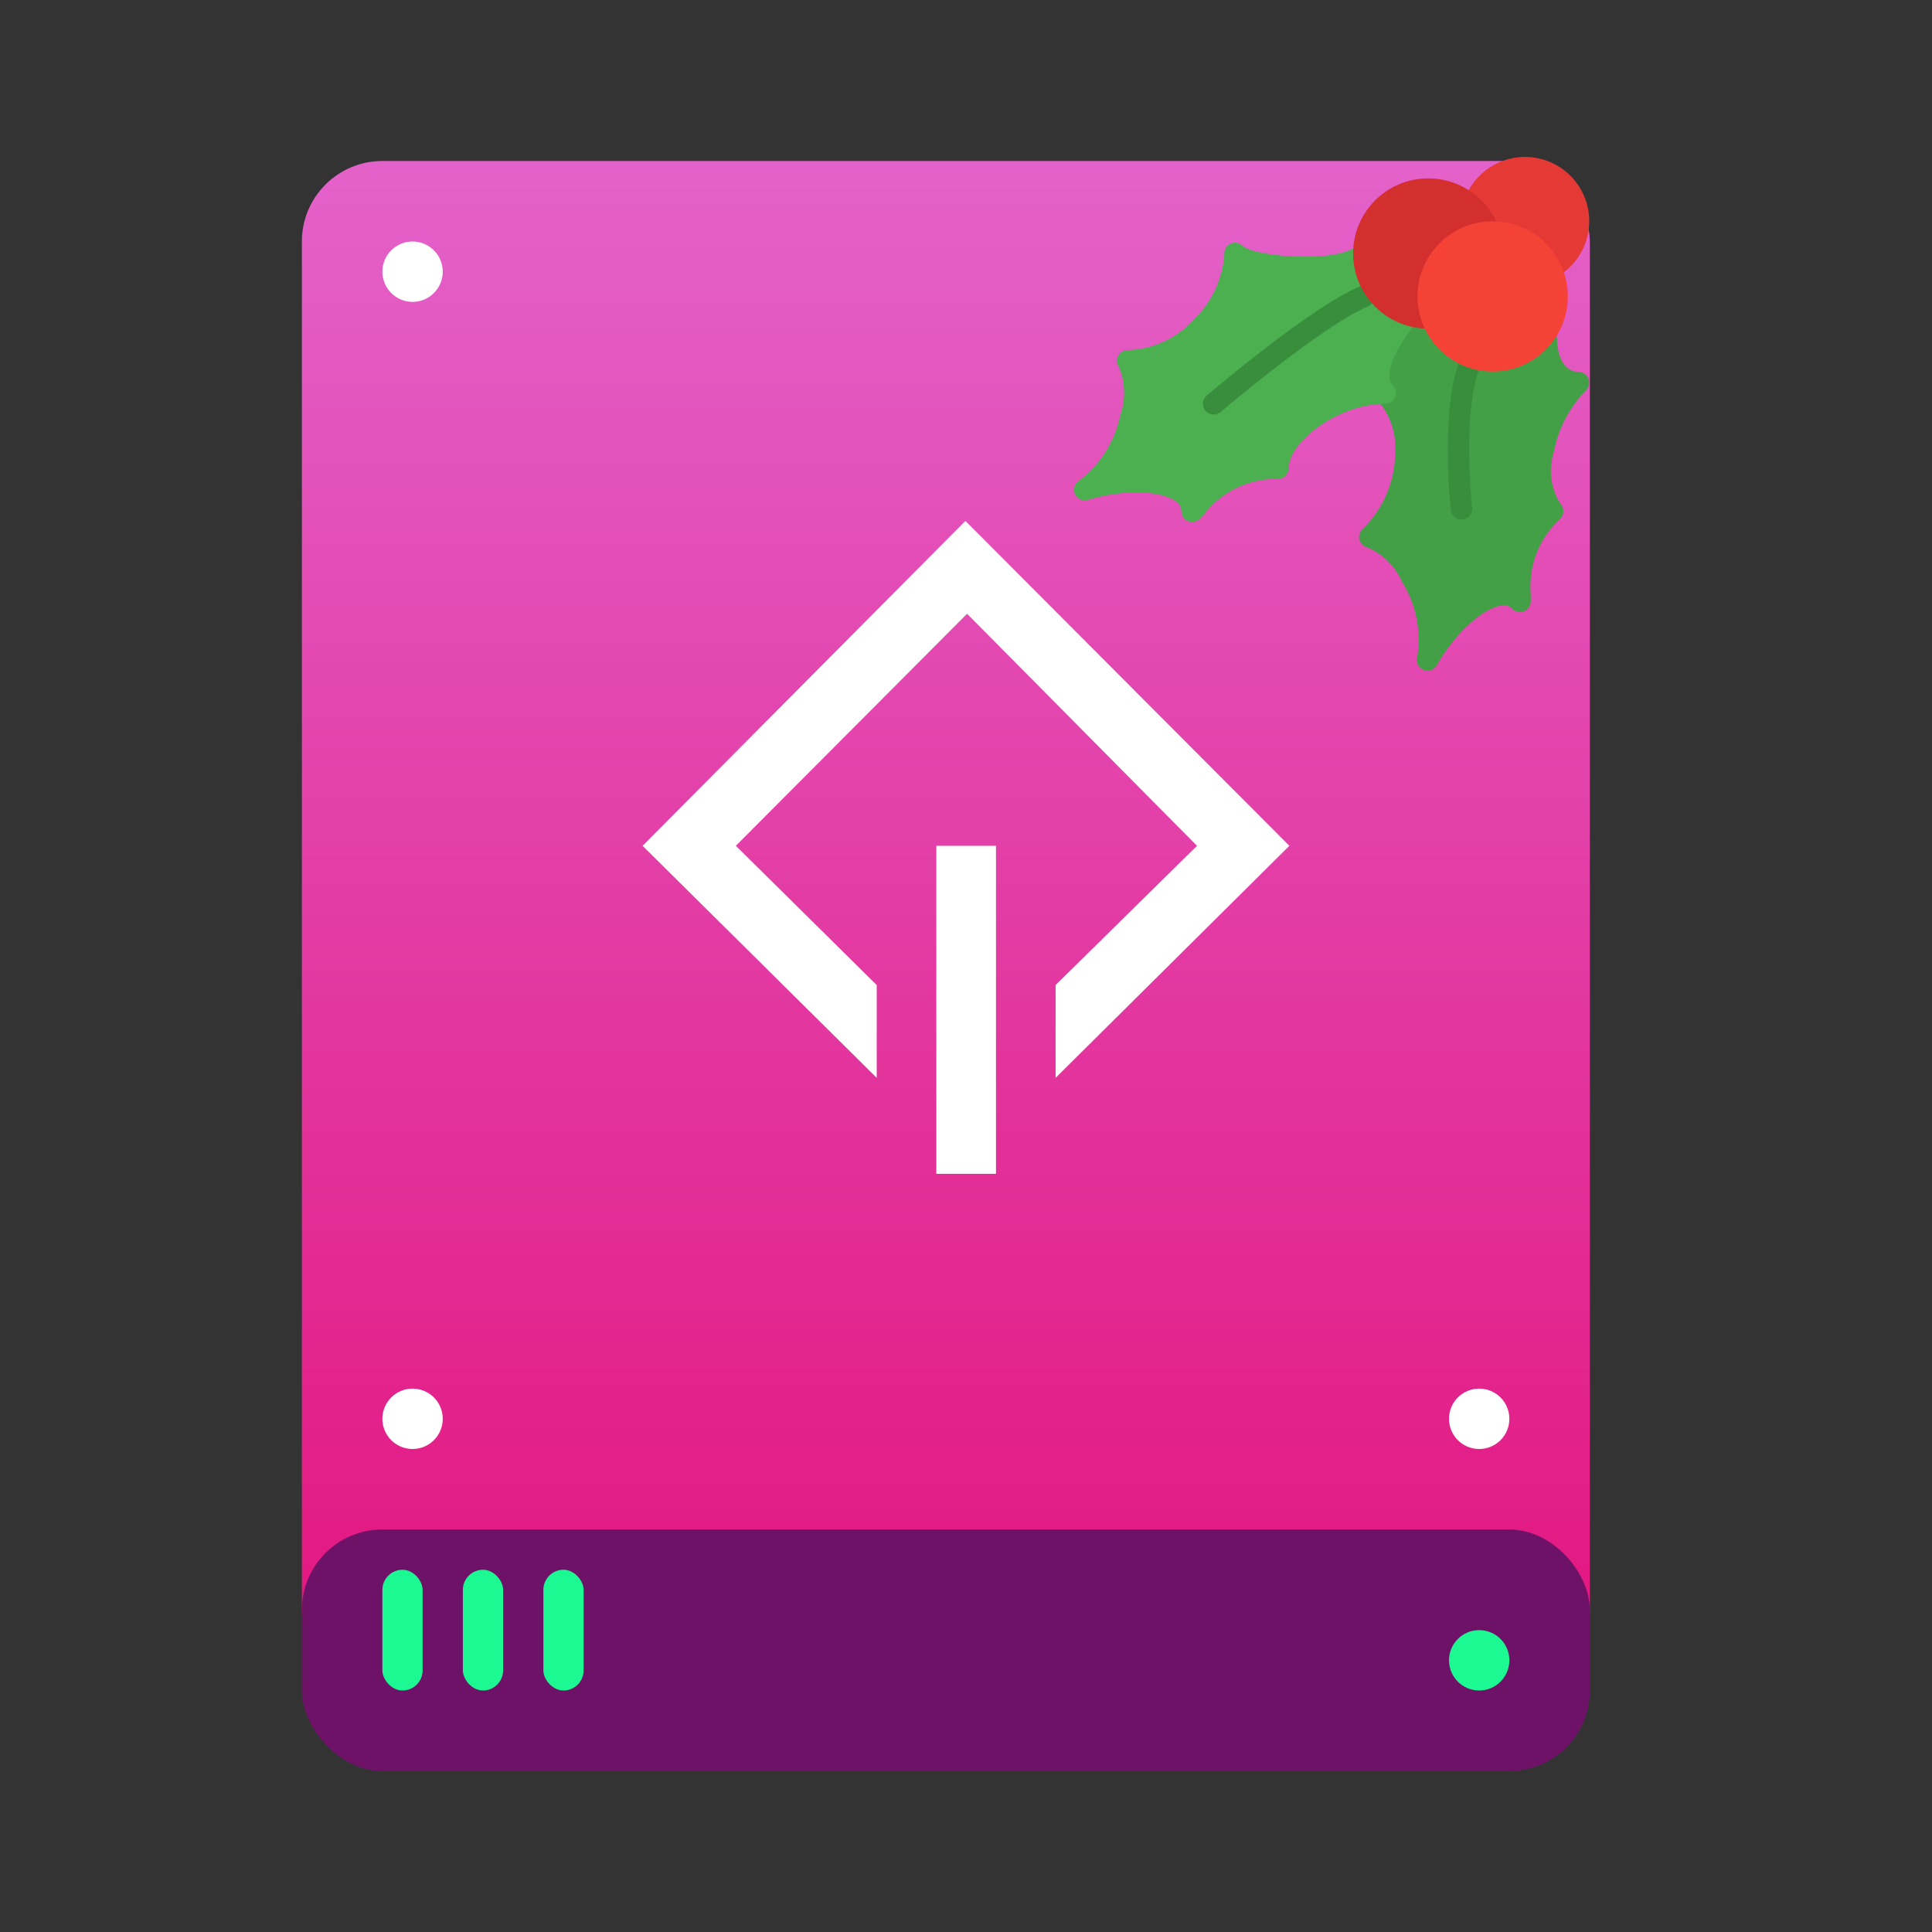 <?xml version="1.0" encoding="UTF-8" standalone="no"?>
<svg
   xmlns:dc="http://purl.org/dc/elements/1.1/"
   xmlns:cc="http://creativecommons.org/ns#"
   xmlns:rdf="http://www.w3.org/1999/02/22-rdf-syntax-ns#"
   xmlns:svg="http://www.w3.org/2000/svg"
   xmlns="http://www.w3.org/2000/svg"
   xmlns:sodipodi="http://sodipodi.sourceforge.net/DTD/sodipodi-0.dtd"
   xmlns:inkscape="http://www.inkscape.org/namespaces/inkscape"
   width="48px"
   height="48px"
   viewBox="0 0 48 48"
   version="1.1"
   id="svg37"
   sodipodi:docname="drive-removable-media-scsi.svg"
   inkscape:version="0.92.3 (2405546, 2018-03-11)">
  <rect x="0" y="0" width="48" height="48" fill="#333333" stroke="none"/>
  <sodipodi:namedview
     pagecolor="#ffffff"
     bordercolor="#666666"
     borderopacity="1"
     objecttolerance="10"
     gridtolerance="10"
     guidetolerance="10"
     inkscape:pageopacity="0"
     inkscape:pageshadow="2"
     inkscape:window-width="1152"
     inkscape:window-height="802"
     id="namedview39"
     showgrid="false"
     showguides="false"
     inkscape:zoom="9.8333333"
     inkscape:cx="22.371509"
     inkscape:cy="28.722995"
     inkscape:window-x="-8"
     inkscape:window-y="-8"
     inkscape:window-maximized="1"
     inkscape:current-layer="svg37" />
  <!-- Generator: Sketch 39.1 (31720) - http://www.bohemiancoding.com/sketch -->
  <title
     id="title2">drive-removable-media-scsi-48px</title>
  <desc
     id="desc4">Created with Sketch.</desc>
  <defs
     id="defs11">
    <linearGradient
       x1="50%"
       y1="0%"
       x2="50%"
       y2="100%"
       id="linearGradient-1">
      <stop
         stop-color="#E362CA"
         offset="0%"
         id="stop6" />
      <stop
         stop-color="#E3147D"
         offset="100%"
         id="stop8" />
    </linearGradient>
  </defs>
  <g
     id="Page-1"
     stroke="none"
     stroke-width="1"
     fill="none"
     fill-rule="evenodd">
    <g
       id="drive-removable-media-scsi-48px">
      <g
         id="Group"
         transform="translate(7.5, 4)">
        <rect
           id="Rectangle-11"
           fill="url(#linearGradient-1)"
           x="0"
           y="0"
           width="32"
           height="38"
           rx="2" />
        <circle
           id="Oval-7"
           fill="#FFFFFF"
           cx="29.25"
           cy="2.75"
           r="0.75" />
        <rect
           id="rect15"
           fill="#6E1268"
           transform="translate(16, 37) rotate(180) translate(-16, -37) "
           x="0"
           y="34"
           width="32"
           height="6"
           rx="2" />
        <circle
           id="circle17"
           fill="#FFFFFF"
           cx="2.75"
           cy="2.75"
           r="0.75" />
        <path
           d="M29.25,38 C29.664,38 30,37.664 30,37.25 C30,36.836 29.664,36.5 29.25,36.5 C28.836,36.5 28.5,36.836 28.5,37.25 C28.5,37.664 28.836,38 29.25,38 Z"
           id="path19"
           fill="#1CF892" />
        <rect
           id="Rectangle"
           fill="#1CF892"
           x="2"
           y="35"
           width="1"
           height="3"
           rx="0.5" />
        <rect
           id="rect22"
           fill="#1CF892"
           x="4"
           y="35"
           width="1"
           height="3"
           rx="0.5" />
        <rect
           id="rect24"
           fill="#1CF892"
           x="6"
           y="35"
           width="1"
           height="3"
           rx="0.5" />
      </g>
      <g
         id="g29"
         transform="translate(15, 12)"
         fill="#FFFFFF">
        <rect
           id="Rectangle-path"
           x="8.263"
           y="9.014"
           width="1.482"
           height="8.149" />
        <polygon
           id="Shape"
           points="6.782 12.473 3.282 9.014 9.027 3.249 14.739 9.014 11.226 12.473 11.226 14.779 17.034 9.014 8.985 0.942 0.965 9.014 6.782 14.779" />
      </g>
      <path
         d="M10.25,36 C10.664,36 11,35.664 11,35.25 C11,34.836 10.664,34.5 10.25,34.5 C9.836,34.5 9.5,34.836 9.5,35.25 C9.5,35.664 9.836,36 10.25,36 Z"
         id="path31"
         fill="#FFFFFF" />
      <circle
         id="circle33"
         fill="#FFFFFF"
         cx="36.75"
         cy="35.25"
         r="0.75" />
    </g>
  </g>
  <g
     id="g1018"
     transform="matrix(0.025,0,0,0.025,26.684,3.88)"
     style="stroke-width:40.409">
    <path
       id="path942"
       d="m 508.709,232.816 c 4.267,-4.062 4.433,-10.814 0.371,-15.08 -1.953,-2.052 -4.643,-3.242 -7.475,-3.309 -21.589,-0.512 -21.589,-30.955 -21.589,-32.213 0.046,-3.935 -2.077,-7.576 -5.525,-9.472 L 371.387,115.995 c -3.813,-2.11 -8.526,-1.687 -11.904,1.067 l -82.645,67.392 c -4.11,3.364 -5.12,9.239 -2.368,13.781 l 25.771,42.667 c 0.482,0.783 1.063,1.5 1.728,2.133 12.109,13.958 18.294,32.09 17.237,50.539 0.05,29.076 -11.725,56.922 -32.619,77.141 -4.266,4.062 -4.432,10.814 -0.37,15.08 1.433,1.505 3.274,2.559 5.298,3.032 15.201,6.461 27.395,18.434 34.133,33.515 14.051,22.273 19.567,48.878 15.531,74.901 -1.866,5.588 1.151,11.63 6.738,13.496 4.881,1.63 10.231,-0.457 12.718,-4.963 17.237,-30.805 45.419,-56.811 64.192,-59.157 3.866,-0.868 7.906,0.336 10.667,3.179 4.062,4.267 10.814,4.433 15.08,0.371 2.052,-1.953 3.242,-4.643 3.309,-7.475 0,-2.133 0,-4.416 0,-6.997 -2.583,-28.224 8.183,-56.032 29.099,-75.157 4.271,-4.057 4.444,-10.809 0.387,-15.08 -0.001,-10e-4 -0.002,-0.002 -0.003,-0.003 -9.698,-15.237 -12.136,-33.99 -6.656,-51.2 4.419,-23.172 15.546,-44.536 31.999,-61.441 z"
       style="fill:#43a047;stroke-width:40.409"
       inkscape:connector-curvature="0" />
    <path
       id="path944"
       d="m 337.637,152.646 c -3.649,-3.038 -8.866,-3.299 -12.8,-0.64 L 293.84,105.478 c 0.491,-0.448 1.259,-0.747 1.728,-1.195 4.237,-4.092 4.355,-10.845 0.262,-15.083 -4.093,-4.238 -10.845,-4.355 -15.083,-0.262 -0.089,0.086 -0.176,0.173 -0.262,0.262 -16.939,16.939 -100.907,11.328 -113.067,-0.213 -4.234,-4.096 -10.987,-3.984 -15.083,0.249 -2.057,2.126 -3.138,5.01 -2.986,7.964 -1.579,24.527 -12.225,47.591 -29.867,64.704 -16.885,18.909 -40.794,30.054 -66.133,30.827 -5.891,0.003 -10.664,4.781 -10.662,10.672 0.001,2.075 0.607,4.105 1.744,5.84 6.543,15.171 7.115,32.255 1.6,47.829 -5.193,25.812 -19.544,48.876 -40.405,64.939 -5.191,2.785 -7.142,9.251 -4.357,14.442 2.417,4.505 7.689,6.661 12.57,5.142 33.749,-10.432 72.064,-9.792 87.296,1.451 3.409,2.043 5.51,5.711 5.547,9.685 -0.034,4.348 2.574,8.281 6.592,9.941 1.291,0.538 2.676,0.813 4.075,0.811 2.831,0.005 5.548,-1.115 7.552,-3.115 1.451,-1.451 3.072,-3.179 4.843,-5.077 17.553,-22.314 44.553,-35.107 72.939,-34.56 5.891,0 10.667,-4.776 10.667,-10.667 0,-26.432 49.643,-64 96,-64 5.891,0.011 10.675,-4.757 10.686,-10.648 0.005,-2.84 -1.123,-5.565 -3.134,-7.571 -12.117,-12.117 9.493,-45.781 21.867,-60.16 3.838,-4.465 3.332,-11.198 -1.132,-15.039 z"
       style="fill:#4caf50;stroke-width:40.409"
       inkscape:connector-curvature="0" />
    <g
       id="g950"
       style="stroke-width:40.409">
      <path
         id="path946"
         d="m 138.682,256.731 c -5.891,-0.011 -10.657,-4.796 -10.646,-10.687 0.006,-3.111 1.37,-6.064 3.734,-8.086 4.267,-3.605 104.064,-88.427 152.171,-108.416 5.467,-2.25 11.723,0.357 13.973,5.824 2.25,5.467 -0.357,11.723 -5.824,13.973 v 0 c -45.013,18.688 -145.472,104.064 -146.496,104.917 -1.938,1.617 -4.388,2.494 -6.912,2.475 z"
         style="fill:#388e3c;stroke-width:40.409"
         inkscape:connector-curvature="0" />
      <path
         id="path948"
         d="m 385.104,361.2 c -5.462,0.033 -10.066,-4.065 -10.667,-9.493 -0.448,-4.267 -11.115,-103.893 10.411,-152.619 1.99,-5.545 8.098,-8.426 13.643,-6.436 5.545,1.99 8.426,8.098 6.436,13.643 -0.163,0.455 -0.357,0.898 -0.58,1.326 -19.2,43.477 -8.811,140.672 -8.704,141.653 0.648,5.855 -3.573,11.127 -9.428,11.776 0,0 -10e-4,0 -10e-4,0 z"
         style="fill:#388e3c;stroke-width:40.409"
         inkscape:connector-curvature="0" />
    </g>
    <path
       id="path952"
       d="m 448.016,0.731 c -28.977,0.092 -54.276,19.642 -61.675,47.659 -1.091,4.114 0.368,8.482 3.712,11.115 l 76.651,60.288 c 1.885,1.483 4.215,2.287 6.613,2.283 1.774,-0.005 3.52,-0.452 5.077,-1.301 C 509.44,104.076 521.07,65.371 504.371,34.325 493.219,13.59 471.559,0.678 448.016,0.731 Z"
       style="fill:#e53935;stroke-width:40.409"
       inkscape:connector-curvature="0" />
    <circle
       id="circle954"
       r="74.667"
       cy="96.731"
       cx="352.016"
       style="fill:#d32f2f;stroke-width:40.409" />
    <circle
       id="circle956"
       r="74.667"
       cy="139.398"
       cx="416.016"
       style="fill:#f44336;stroke-width:40.409" />
    <g
       id="g958"
       style="stroke-width:40.409" />
    <g
       id="g960"
       style="stroke-width:40.409" />
    <g
       id="g962"
       style="stroke-width:40.409" />
    <g
       id="g964"
       style="stroke-width:40.409" />
    <g
       id="g966"
       style="stroke-width:40.409" />
    <g
       id="g968"
       style="stroke-width:40.409" />
    <g
       id="g970"
       style="stroke-width:40.409" />
    <g
       id="g972"
       style="stroke-width:40.409" />
    <g
       id="g974"
       style="stroke-width:40.409" />
    <g
       id="g976"
       style="stroke-width:40.409" />
    <g
       id="g978"
       style="stroke-width:40.409" />
    <g
       id="g980"
       style="stroke-width:40.409" />
    <g
       id="g982"
       style="stroke-width:40.409" />
    <g
       id="g984"
       style="stroke-width:40.409" />
    <g
       id="g986"
       style="stroke-width:40.409" />
  </g>
</svg>
